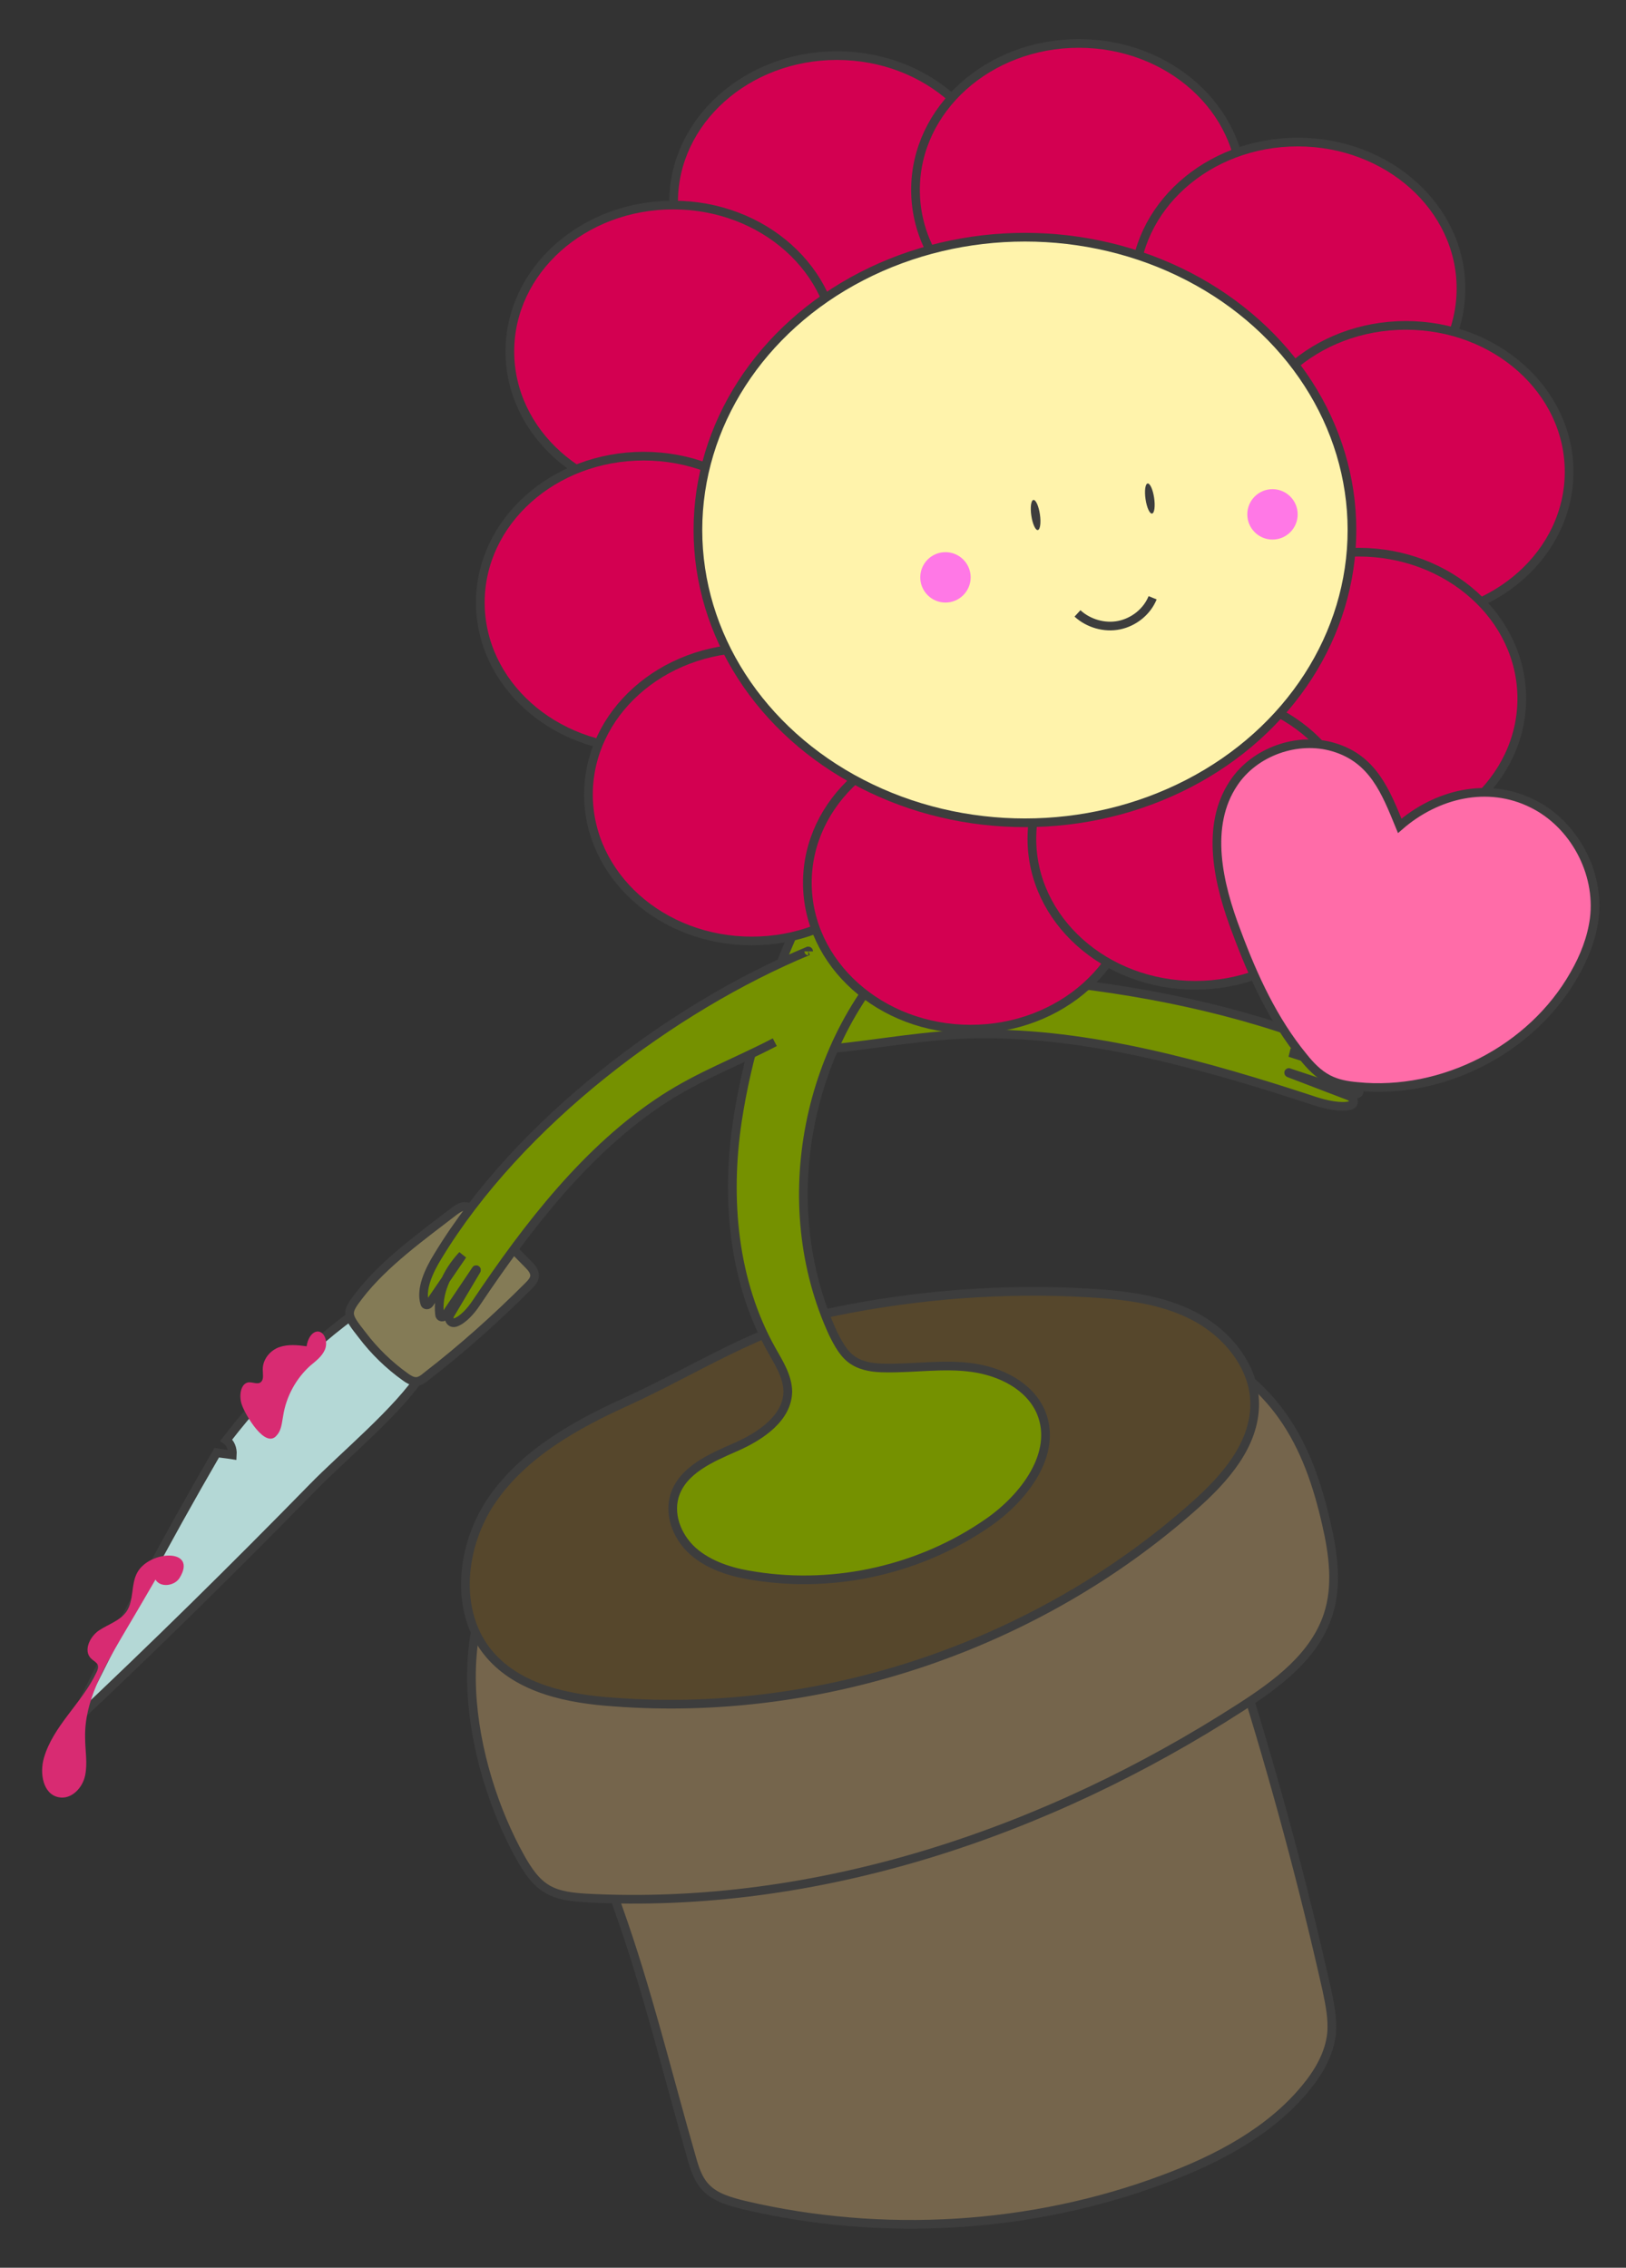 <?xml version="1.0" encoding="utf-8"?>
<!-- Generator: Adobe Illustrator 25.0.0, SVG Export Plug-In . SVG Version: 6.00 Build 0)  -->
<svg version="1.1" id="Calque_1" xmlns="http://www.w3.org/2000/svg" xmlns:xlink="http://www.w3.org/1999/xlink" x="0px" y="0px"
	 viewBox="0 0 374.4 522" style="enable-background:new 0 0 374.4 522;" xml:space="preserve">
<rect x="0" y="0" width="374.4" height="522" fill="#333333" stroke="none"/>
<style type="text/css">
	.st0{fill:#B4D8D6;stroke:#3D3D3D;stroke-width:2;stroke-miterlimit:10;}
	.st1{fill:#847B56;stroke:#3D3D3D;stroke-width:2;stroke-miterlimit:10;}
	.st2{fill:#D82B72;}
	.st3{fill:#75654C;stroke:#3D3D3D;stroke-width:2;stroke-miterlimit:10;}
	.st4{fill:#56472C;stroke:#3D3D3D;stroke-width:2;stroke-miterlimit:10;}
	.st5{fill:#759100;stroke:#3D3D3D;stroke-width:2;stroke-miterlimit:10;}
	.st6{fill:#D30051;stroke:#3D3D3D;stroke-width:2;stroke-miterlimit:10;}
	.st7{fill:#FFF3AB;stroke:#3D3D3D;stroke-width:2;stroke-miterlimit:10;}
	.st8{fill:#3D3D3D;}
	.st9{fill:none;stroke:#3D3D3D;stroke-width:2;stroke-miterlimit:10;}
	.st10{fill:#FF78E6;}
	.st11{fill:#FF6CA8;stroke:#3D3D3D;stroke-width:2;stroke-miterlimit:10;}
</style>
<g>
	<g>
		<path class="st0" d="M16.7,396.7c10.2-21,21.3-41.8,33.2-62.3c1.2,0.2,2.4,0.3,3.6,0.5c0.1-1.5-0.5-2.8-1.4-3.4
			c10.7-13.9,23.5-25.8,36.4-33.8c1.2-0.8,2.5-1.5,3.6-1.6c1-0.1,1.8,0.4,2.4,1c3.4,2.9,7.8,11.2,2.8,19
			c-5.5,8.6-18.3,19.1-25.3,26.3C53.8,361,35.4,379.1,16.7,396.7z"/>
		<path class="st1" d="M104.6,278.8c0.7-0.5,1.5-1.1,2.4-1.1c1.2,0,2.2,0.9,3.1,1.7c3.8,3.9,7.7,7.7,11.5,11.6
			c0.7,0.7,1.5,1.6,1.5,2.6c0,0.9-0.7,1.7-1.4,2.4c-7.4,7.4-15.2,14.4-23.5,20.8c-0.7,0.6-1.5,1.2-2.4,1.2c-0.9,0-1.7-0.5-2.4-1
			c-3.8-2.7-7.2-6-10-9.7c-3.6-4.6-3.9-5-0.7-9.1C88.4,290.8,97.2,284.5,104.6,278.8z"/>
		<path class="st2" d="M55.7,323.4c-0.7-1.9-0.4-4.9,1.5-5.2c1-0.1,2.2,0.6,2.9-0.1c0.7-0.6,0.4-1.9,0.4-2.9c0-2.4,1.8-4.4,3.8-5.1
			c2-0.7,4.2-0.5,6.3-0.2c0.2-1.6,1.2-3.5,2.7-3.4c1.6,0.2,2.2,2.6,1.5,4.2c-0.7,1.6-2.1,2.6-3.4,3.7c-3.2,2.9-5.5,7-6.2,11.5
			c-0.3,1.6-0.4,3.3-1.4,4.4C61.2,333.8,56.5,325.7,55.7,323.4z"/>
		<path class="st2" d="M31.6,362c-1.5,2.7-0.7,6.4-2.5,9c-1.5,2.1-4.2,2.9-6.3,4.3s-3.7,4.7-1.8,6.5c0.5,0.5,1.2,0.8,1.5,1.4
			c0.2,0.6,0,1.2-0.3,1.8c-3.3,7-10,12.3-12.1,19.7c-1,3.5-0.2,8.3,3.4,9c2.9,0.6,5.5-2.1,6.1-5s0-5.8,0-8.7
			c-0.2-8.3,4.2-15.9,8.4-23.1c2.6-4.4,5.2-8.8,7.8-13.3c1.1,1.9,4.3,1.5,5.5-0.3C45.7,356.3,34.4,356.8,31.6,362z"/>
	</g>
	<path class="st3" d="M159.2,496.5c0.7,2.5,1.5,5.2,3.4,7.1c2.2,2.3,5.6,3.2,8.8,4c31.9,7.5,66.2,5.4,96.6-6
		c12.4-4.6,24.4-11,32.5-20.8c3.1-3.7,5.6-8,6.1-12.7c0.3-3.4-0.4-6.8-1.1-10.1c-5.4-24.1-11.9-48.1-19.3-71.8c-0.3-1-0.7-2-1.5-2.7
		c-1.5-1.1-3.7-0.5-5.5,0.2c-35.7,13.5-73.6,22.4-112,26.1c-20.3,2-31.8,10.4-24.9,29.3C149,457.8,153.7,477.4,159.2,496.5z"/>
	<path class="st3" d="M119.9,427.7c1.6,2.8,3.4,5.6,6.2,7.2c2.6,1.5,5.8,1.8,8.9,2c53.1,2.8,106-15.1,150.7-43.9
		c8.4-5.4,17-11.8,20.1-21.3c2.2-6.7,1.2-14.1-0.4-21c-2-8.8-4.9-17.5-10.2-24.9c-8.2-11.5-21.8-18.9-35.9-19.5
		c-7.5-0.3-14.9,1.2-22.2,2.8c-32.2,7.3-63.6,17.8-93.7,31.2c-7.6,3.4-15.3,7.1-21.6,12.6C101.1,370.8,108,406.5,119.9,427.7z"/>
	<path class="st4" d="M144.1,322.7c-11.7,5.3-23.4,11.9-30.7,22.4c-7.3,10.5-9,26-0.7,35.7c6.8,8,18.2,10.3,28.8,11
		c48.1,3.6,97.4-13.1,133.5-45.2c7-6.2,13.9-14,13.9-23.4c0-8.5-6.2-16.1-13.7-20.1c-7.5-4-16.2-5-24.8-5.5
		c-19.4-1.1-39,0.4-58.1,4.3C174.9,305.5,160.3,315.3,144.1,322.7z"/>
	<path class="st5" d="M191.4,241.4c11.4-1.1,22.1-3.3,34-3.4c25.3-0.3,52,7.1,77.5,15.5c2.5,0.8,5.8,1.5,7.9,1
		c1.3-0.3,1.1-1.8-0.4-2.3c-4.5-1.7-9.1-3.5-13.6-5.2c-0.1,0-0.1-0.2,0-0.1l14.8,4.9c1,0.3,1.7-0.3,1.2-1c-3.4-4.3-9-7.3-15.8-8.5
		l15.9,5.1c0.7,0.2,1.3-0.1,1-0.6c-1.7-3.3-6.8-5.8-11.4-7.5c-42.2-15.8-95.9-18.1-134.9-11.4c-0.1,0-0.1,0.1,0,0.1"/>
	<path class="st5" d="M169.8,258c-2.7,17.9-1,37,7.9,52.8c1.7,3,3.6,6,3.7,9.4c0,6.2-6.3,10.4-12,12.9c-5.7,2.5-12.3,5.3-14.1,11.3
		c-1.4,4.8,1,10.1,4.9,13.2c3.9,3.1,8.9,4.5,13.8,5.2c18.5,2.9,38.1-1.6,53.5-12.3c8.4-5.8,16.1-16,12.2-25.4
		c-2.6-6.1-9.3-9.4-15.9-10.3c-6.5-0.9-13.2,0.2-19.8,0.1c-2.6,0-5.3-0.3-7.5-1.7c-2.2-1.4-3.5-3.9-4.7-6.3
		c-13.7-29.8-6.2-67.9,17.6-90.4c-3.6-4.4-10.6-9.9-16.6-10c-8.1-0.1-7.3,1.8-10.5,9.2C176.5,229,172,243.5,169.8,258z"/>
	<g>
		<ellipse class="st6" cx="192.7" cy="46.5" rx="37.6" ry="33.7"/>
		<ellipse class="st6" cx="248.4" cy="43.7" rx="37.6" ry="33.7"/>
		<ellipse class="st6" cx="155" cy="80.9" rx="37.6" ry="33.7"/>
		<ellipse class="st6" cx="148.2" cy="138.7" rx="37.6" ry="33.7"/>
		<ellipse class="st6" cx="173.1" cy="182.9" rx="37.6" ry="33.7"/>
		<ellipse class="st6" cx="223.5" cy="203.2" rx="37.6" ry="33.7"/>
		<ellipse class="st6" cx="298.8" cy="66.4" rx="37.6" ry="33.7"/>
		<ellipse class="st6" cx="323.7" cy="108.6" rx="37.6" ry="33.7"/>
		<ellipse class="st6" cx="312.8" cy="160.8" rx="37.6" ry="33.7"/>
		<ellipse class="st6" cx="275.2" cy="193.1" rx="37.6" ry="33.7"/>
	</g>
	<ellipse class="st7" cx="236" cy="122" rx="75.3" ry="67.4"/>
	<path class="st5" d="M178.4,239.9c-8.6,4.5-17.3,7.7-25.6,13.1c-17.5,11.4-31.2,29.1-43.2,47c-1.2,1.8-3,3.8-4.7,4.4
		c-1.1,0.4-1.9-0.8-1.2-1.9c2-3.4,4-6.7,6-10.1c0.1-0.1-0.1-0.2-0.1-0.1l-7,10.4c-0.5,0.7-1.4,0.6-1.4-0.2
		c-0.5-4.7,1.5-9.5,5.3-13.6l-7.6,11.1c-0.3,0.5-1,0.5-1.1,0c-1-3.2,0.9-7.4,3-10.8c18.8-31,54.2-57.4,85.3-70.3c0,0,0.1,0,0.1,0.1"
		/>
	<ellipse transform="matrix(0.989 -0.145 0.145 0.989 -14.699 35.945)" class="st8" cx="238.6" cy="118.5" rx="1" ry="3.5"/>
	<ellipse transform="matrix(0.989 -0.145 0.145 0.989 -13.858 39.727)" class="st8" cx="264.9" cy="114.7" rx="1" ry="3.5"/>
	<path class="st9" d="M248.1,141.2c2.5,2.3,6.2,3.4,9.6,2.7c3.4-0.7,6.4-3.1,7.7-6.3"/>
	<circle class="st10" cx="217.7" cy="132.9" r="5.8"/>
	<circle class="st10" cx="293" cy="118.4" r="5.8"/>
	<path class="st11" d="M307.1,172c-8.3-2.5-18.2,1-23,8.2c-6.7,9.9-3.6,23.3,0.7,34.5c3.8,10.2,8.4,20.2,15.3,28.6
		c1.6,2,3.4,3.9,5.7,5.1c2.1,1.1,4.4,1.5,6.7,1.7c19.7,2,40.2-8.5,50-25.8c2.3-4,4-8.3,4.6-12.9c1.3-10.6-4.7-21.7-14.2-26.4
		c-10.4-5.2-22.2-2.2-30.6,5.1C319.1,182.3,316.2,174.7,307.1,172z"/>
</g>
</svg>
